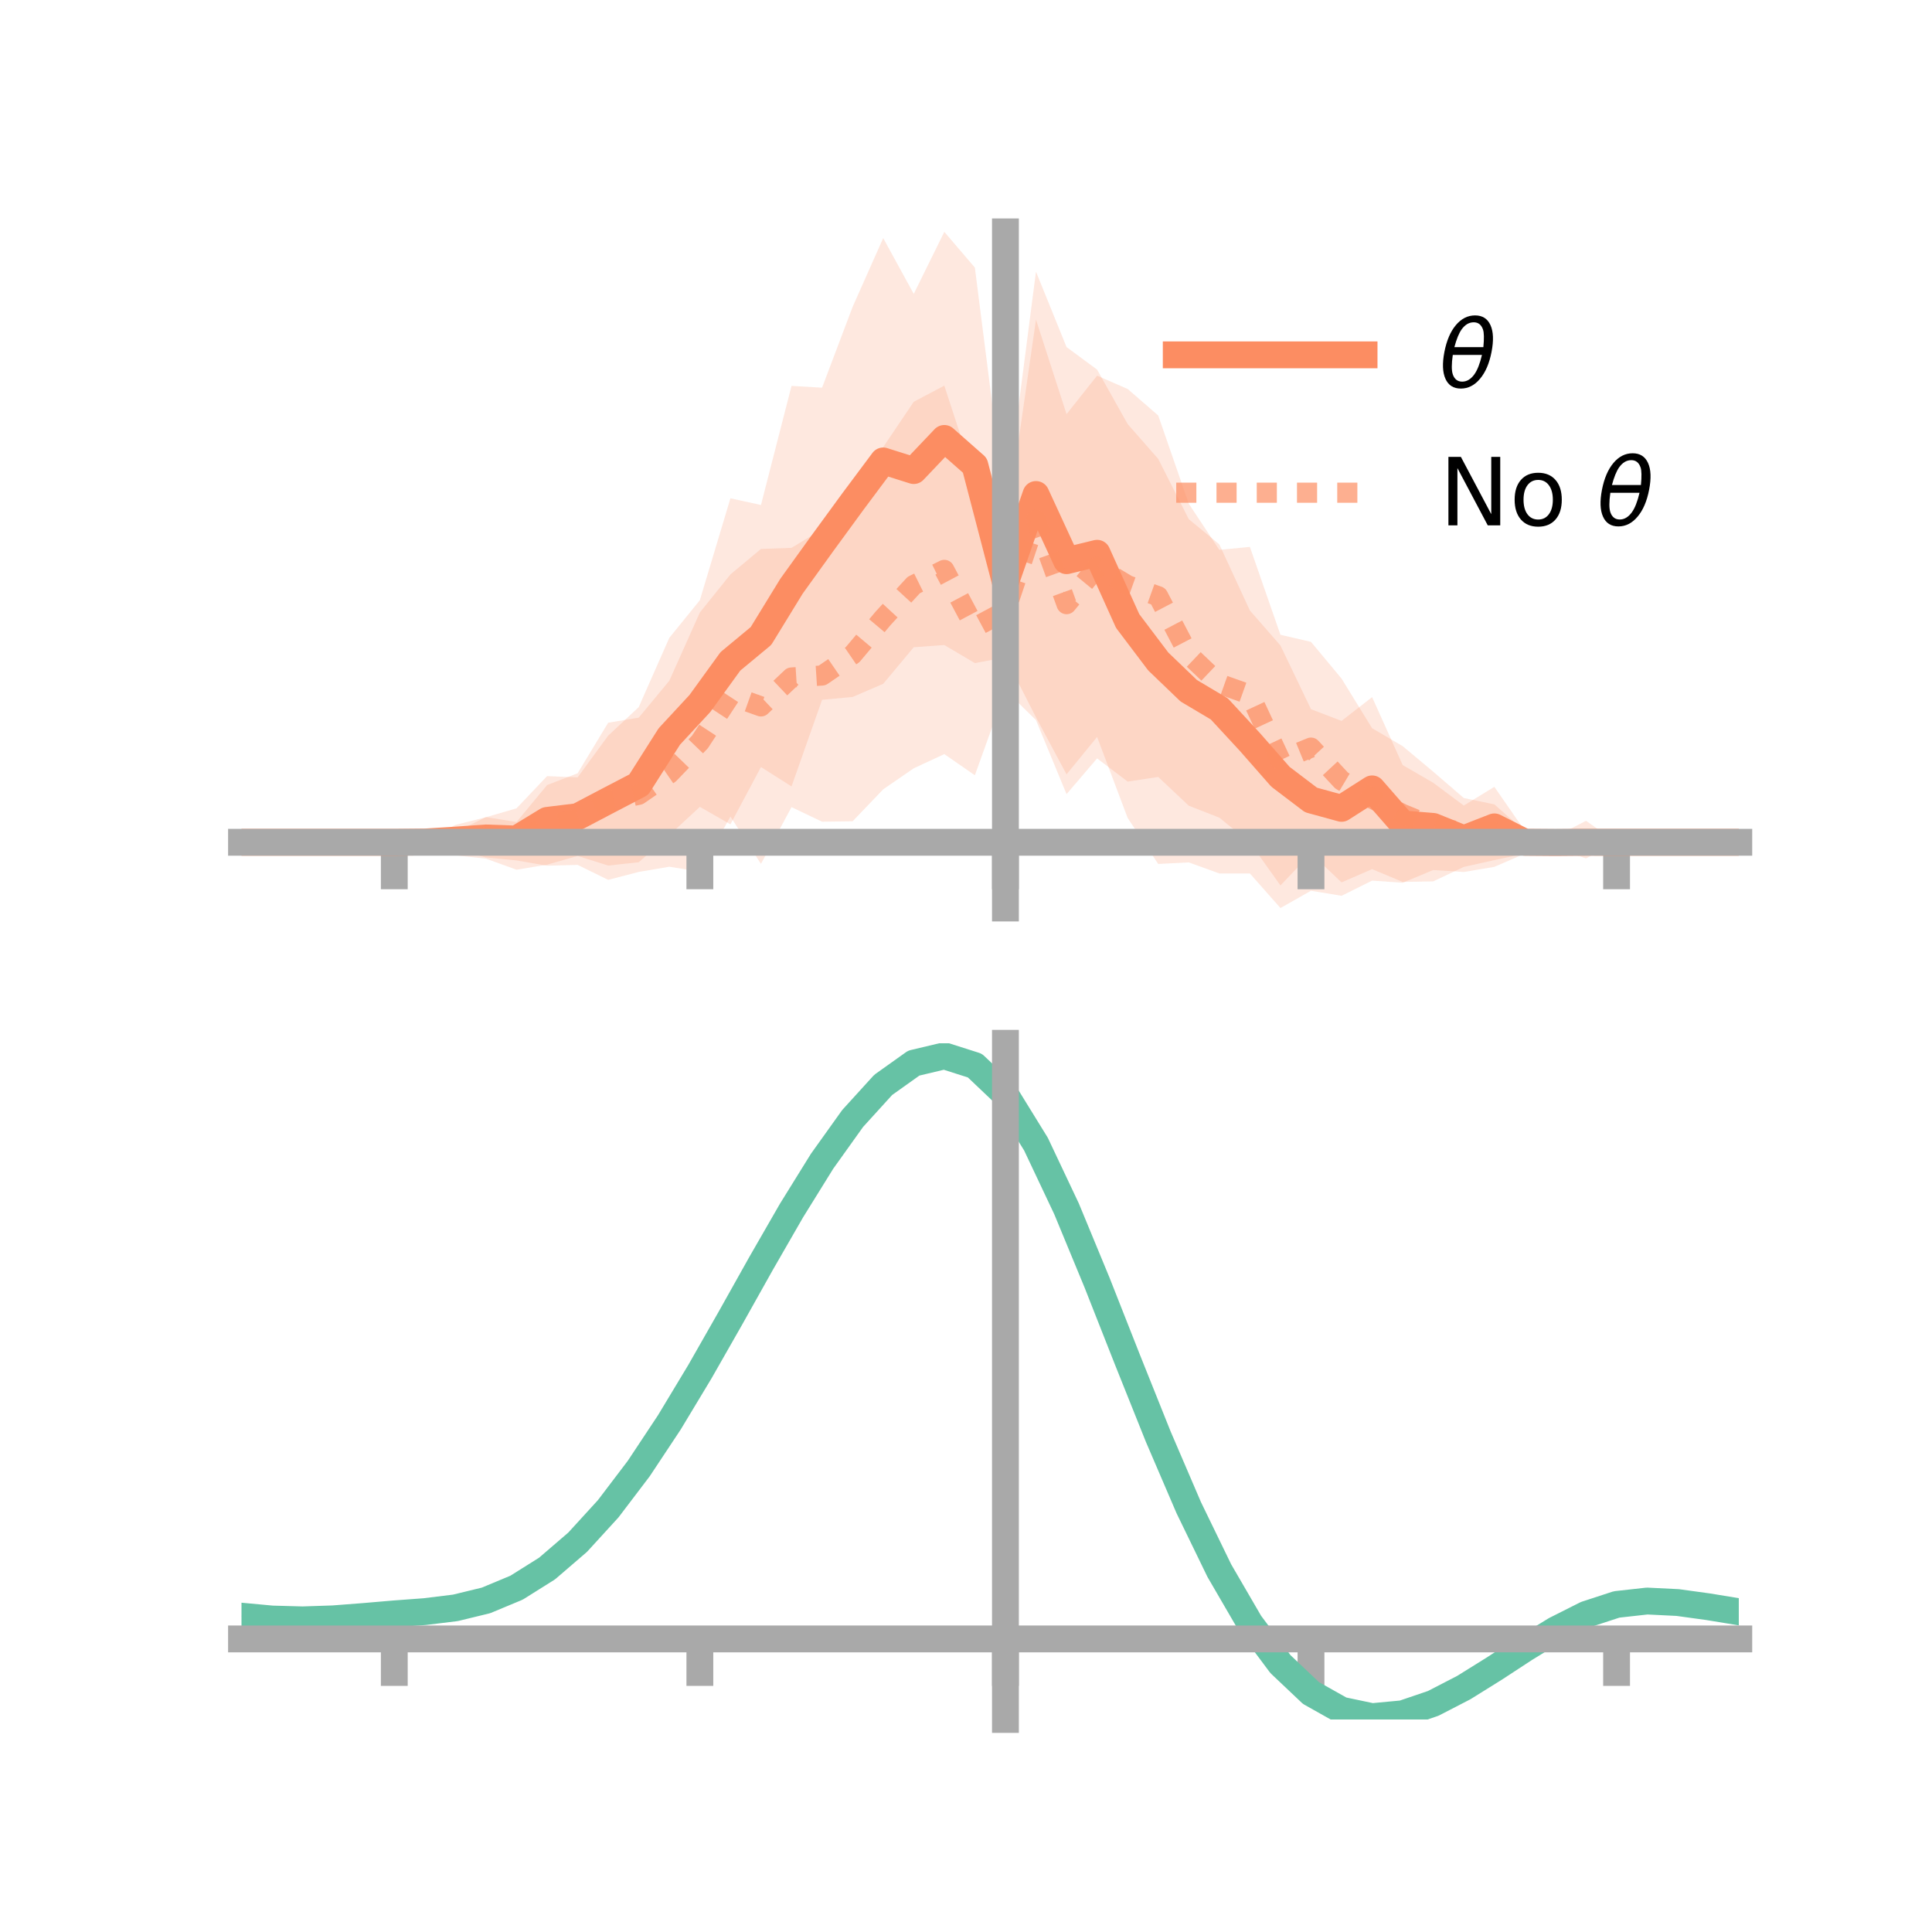 <?xml version="1.0" encoding="utf-8" standalone="no"?>
<!DOCTYPE svg PUBLIC "-//W3C//DTD SVG 1.1//EN"
  "http://www.w3.org/Graphics/SVG/1.1/DTD/svg11.dtd">
<!-- Created with matplotlib (https://matplotlib.org/) -->
<svg height="144pt" version="1.1" viewBox="0 0 144 144" width="144pt" xmlns="http://www.w3.org/2000/svg" xmlns:xlink="http://www.w3.org/1999/xlink">
 <defs>
  <style type="text/css">*{stroke-linecap:butt;stroke-linejoin:round;}</style>
 </defs>
 <g id="figure_1">
  <g id="patch_1">
   <path d="M 0 144 
L 144 144 
L 144 0 
L 0 0 
z
" style="fill:none;"/>
  </g>
  <g id="axes_1">
   <g id="patch_2">
    <path d="M 18 67.68 
L 129.6 67.68 
L 129.6 17.28 
L 18 17.28 
z
" style="fill:none;"/>
   </g>
   <g id="PolyCollection_1">
    <path clip-path="url(#p6802f5e189)" d="M 18 62.779 
L 18 62.779 
L 20.278 62.779 
L 22.555 62.779 
L 24.833 62.779 
L 27.11 62.779 
L 29.388 62.779 
L 31.665 62.621 
L 33.943 61.485 
L 36.22 60.91 
L 38.498 60.248 
L 40.776 57.847 
L 43.053 57.941 
L 45.331 54.83 
L 47.608 52.703 
L 49.886 47.542 
L 52.163 44.735 
L 54.441 37.141 
L 56.718 37.639 
L 58.996 28.763 
L 61.273 28.895 
L 63.551 22.869 
L 65.829 17.744 
L 68.106 21.906 
L 70.384 17.28 
L 72.661 19.946 
L 74.939 37.83 
L 77.216 20.247 
L 79.494 25.868 
L 81.771 27.549 
L 84.049 31.607 
L 86.327 34.205 
L 88.604 38.695 
L 90.882 40.575 
L 93.159 45.502 
L 95.437 48.112 
L 97.714 52.859 
L 99.992 53.732 
L 102.269 51.96 
L 104.547 57.022 
L 106.824 58.344 
L 109.102 60.042 
L 111.38 58.645 
L 113.657 61.931 
L 115.935 62.266 
L 118.212 62.681 
L 120.49 62.779 
L 122.767 62.779 
L 125.045 62.779 
L 127.322 62.779 
L 129.6 62.779 
L 129.6 62.779 
L 129.6 62.779 
L 127.322 62.779 
L 125.045 62.779 
L 122.767 62.779 
L 120.49 62.779 
L 118.212 62.871 
L 115.935 63.325 
L 113.657 63.624 
L 111.38 64.612 
L 109.102 64.993 
L 106.824 64.847 
L 104.547 65.794 
L 102.269 65.636 
L 99.992 66.768 
L 97.714 66.391 
L 95.437 67.68 
L 93.159 65.102 
L 90.882 65.102 
L 88.604 64.278 
L 86.327 64.395 
L 84.049 60.965 
L 81.771 54.926 
L 79.494 57.717 
L 77.216 53.465 
L 74.939 48.993 
L 72.661 49.424 
L 70.384 48.077 
L 68.106 48.241 
L 65.829 50.966 
L 63.551 51.947 
L 61.273 52.159 
L 58.996 58.615 
L 56.718 57.17 
L 54.441 61.443 
L 52.163 60.139 
L 49.886 62.248 
L 47.608 64.267 
L 45.331 64.514 
L 43.053 63.796 
L 40.776 64.448 
L 38.498 64.823 
L 36.22 64 
L 33.943 63.748 
L 31.665 62.892 
L 29.388 62.779 
L 27.11 62.779 
L 24.833 62.779 
L 22.555 62.779 
L 20.278 62.779 
L 18 62.779 
z
" style="fill:#fc8d62;fill-opacity:0.2;"/>
   </g>
   <g id="PolyCollection_2">
    <path clip-path="url(#p6802f5e189)" d="M 18 62.779 
L 18 62.779 
L 20.278 62.779 
L 22.555 62.779 
L 24.833 62.779 
L 27.11 62.779 
L 29.388 62.779 
L 31.665 62.29 
L 33.943 62.023 
L 36.22 60.9 
L 38.498 61.269 
L 40.776 58.515 
L 43.053 57.634 
L 45.331 53.867 
L 47.608 53.489 
L 49.886 50.739 
L 52.163 45.653 
L 54.441 42.816 
L 56.718 40.915 
L 58.996 40.833 
L 61.273 39.453 
L 63.551 36.37 
L 65.829 33.324 
L 68.106 29.946 
L 70.384 28.743 
L 72.661 35.73 
L 74.939 39.641 
L 77.216 23.823 
L 79.494 30.869 
L 81.771 27.998 
L 84.049 28.993 
L 86.327 30.968 
L 88.604 37.543 
L 90.882 40.985 
L 93.159 40.762 
L 95.437 47.314 
L 97.714 47.841 
L 99.992 50.579 
L 102.269 54.279 
L 104.547 55.613 
L 106.824 57.516 
L 109.102 59.48 
L 111.38 59.954 
L 113.657 61.965 
L 115.935 62.358 
L 118.212 61.177 
L 120.49 62.779 
L 122.767 62.779 
L 125.045 62.779 
L 127.322 62.779 
L 129.6 62.779 
L 129.6 62.779 
L 129.6 62.779 
L 127.322 62.779 
L 125.045 62.779 
L 122.767 62.779 
L 120.49 62.779 
L 118.212 63.983 
L 115.935 63.204 
L 113.657 63.623 
L 111.38 64.107 
L 109.102 64.615 
L 106.824 65.693 
L 104.547 65.734 
L 102.269 64.781 
L 99.992 65.769 
L 97.714 63.606 
L 95.437 65.997 
L 93.159 62.793 
L 90.882 60.944 
L 88.604 60.053 
L 86.327 57.91 
L 84.049 58.255 
L 81.771 56.526 
L 79.494 59.19 
L 77.216 53.674 
L 74.939 51.435 
L 72.661 57.785 
L 70.384 56.208 
L 68.106 57.263 
L 65.829 58.833 
L 63.551 61.211 
L 61.273 61.244 
L 58.996 60.159 
L 56.718 64.389 
L 54.441 60.86 
L 52.163 64.966 
L 49.886 64.601 
L 47.608 64.988 
L 45.331 65.58 
L 43.053 64.463 
L 40.776 64.525 
L 38.498 64.132 
L 36.22 63.909 
L 33.943 63.322 
L 31.665 63.416 
L 29.388 62.779 
L 27.11 62.779 
L 24.833 62.779 
L 22.555 62.779 
L 20.278 62.779 
L 18 62.779 
z
" style="fill:#fc8d62;fill-opacity:0.2;"/>
   </g>
   <g id="matplotlib.axis_1">
    <g id="xtick_1">
     <g id="line2d_1">
      <defs>
       <path d="M 0 0 
L 0 3.5 
" id="mfb7cac04c6" style="stroke:#a9a9a9;stroke-width:2;"/>
      </defs>
      <g>
       <use style="fill:#a9a9a9;stroke:#a9a9a9;stroke-width:2;" x="29.388" xlink:href="#mfb7cac04c6" y="62.779"/>
      </g>
     </g>
    </g>
    <g id="xtick_2">
     <g id="line2d_2">
      <g>
       <use style="fill:#a9a9a9;stroke:#a9a9a9;stroke-width:2;" x="52.163" xlink:href="#mfb7cac04c6" y="62.779"/>
      </g>
     </g>
    </g>
    <g id="xtick_3">
     <g id="line2d_3">
      <g>
       <use style="fill:#a9a9a9;stroke:#a9a9a9;stroke-width:2;" x="74.939" xlink:href="#mfb7cac04c6" y="62.779"/>
      </g>
     </g>
    </g>
    <g id="xtick_4">
     <g id="line2d_4">
      <g>
       <use style="fill:#a9a9a9;stroke:#a9a9a9;stroke-width:2;" x="97.714" xlink:href="#mfb7cac04c6" y="62.779"/>
      </g>
     </g>
    </g>
    <g id="xtick_5">
     <g id="line2d_5">
      <g>
       <use style="fill:#a9a9a9;stroke:#a9a9a9;stroke-width:2;" x="120.49" xlink:href="#mfb7cac04c6" y="62.779"/>
      </g>
     </g>
    </g>
   </g>
   <g id="matplotlib.axis_2"/>
   <g id="line2d_6">
    <path clip-path="url(#p6802f5e189)" d="M 18 62.779 
L 20.278 62.779 
L 22.555 62.779 
L 24.833 62.779 
L 27.11 62.779 
L 29.388 62.779 
L 31.665 62.757 
L 33.943 62.616 
L 36.22 62.455 
L 38.498 62.535 
L 40.776 61.147 
L 43.053 60.869 
L 45.331 59.672 
L 47.608 58.485 
L 49.886 54.895 
L 52.163 52.437 
L 54.441 49.292 
L 56.718 47.404 
L 58.996 43.689 
L 61.273 40.527 
L 63.551 37.408 
L 65.829 34.355 
L 68.106 35.074 
L 70.384 32.678 
L 72.661 34.685 
L 74.939 43.411 
L 77.216 36.856 
L 79.494 41.792 
L 81.771 41.237 
L 84.049 46.286 
L 86.327 49.3 
L 88.604 51.486 
L 90.882 52.839 
L 93.159 55.302 
L 95.437 57.896 
L 97.714 59.625 
L 99.992 60.25 
L 102.269 58.798 
L 104.547 61.408 
L 106.824 61.595 
L 109.102 62.517 
L 111.38 61.629 
L 113.657 62.778 
L 115.935 62.796 
L 118.212 62.776 
L 120.49 62.779 
L 122.767 62.779 
L 125.045 62.779 
L 127.322 62.779 
L 129.6 62.779 
" style="fill:none;stroke:#fc8d62;stroke-linecap:square;stroke-width:2;"/>
   </g>
   <g id="line2d_7">
    <path clip-path="url(#p6802f5e189)" d="M 18 62.779 
L 20.278 62.779 
L 22.555 62.779 
L 24.833 62.779 
L 27.11 62.779 
L 29.388 62.779 
L 31.665 62.853 
L 33.943 62.673 
L 36.22 62.405 
L 38.498 62.7 
L 40.776 61.52 
L 43.053 61.048 
L 45.331 59.723 
L 47.608 59.239 
L 49.886 57.67 
L 52.163 55.31 
L 54.441 51.838 
L 56.718 52.652 
L 58.996 50.496 
L 61.273 50.349 
L 63.551 48.79 
L 65.829 46.078 
L 68.106 43.604 
L 70.384 42.476 
L 72.661 46.758 
L 74.939 45.538 
L 77.216 38.749 
L 79.494 45.03 
L 81.771 42.262 
L 84.049 43.624 
L 86.327 44.439 
L 88.604 48.798 
L 90.882 50.965 
L 93.159 51.777 
L 95.437 56.656 
L 97.714 55.723 
L 99.992 58.174 
L 102.269 59.53 
L 104.547 60.674 
L 106.824 61.605 
L 109.102 62.048 
L 111.38 62.03 
L 113.657 62.794 
L 115.935 62.781 
L 118.212 62.58 
L 120.49 62.779 
L 122.767 62.779 
L 125.045 62.779 
L 127.322 62.779 
L 129.6 62.779 
" style="fill:none;stroke:#fc8d62;stroke-dasharray:1.5,1.5;stroke-dashoffset:0;stroke-opacity:0.7;stroke-width:1.5;"/>
   </g>
   <g id="patch_3">
    <path d="M 74.939 67.68 
L 74.939 17.28 
" style="fill:none;stroke:#a9a9a9;stroke-linecap:square;stroke-linejoin:miter;stroke-width:2;"/>
   </g>
   <g id="patch_4">
    <path d="M 129.6 67.68 
L 129.6 17.28 
" style="fill:none;"/>
   </g>
   <g id="patch_5">
    <path d="M 18 62.779 
L 129.6 62.779 
" style="fill:none;stroke:#a9a9a9;stroke-linecap:square;stroke-linejoin:miter;stroke-width:2;"/>
   </g>
   <g id="patch_6">
    <path d="M 18 17.28 
L 129.6 17.28 
" style="fill:none;"/>
   </g>
   <g id="legend_1">
    <g id="line2d_8">
     <path d="M 87.67 26.449 
L 101.67 26.449 
" style="fill:none;stroke:#fc8d62;stroke-linecap:square;stroke-width:2;"/>
    </g>
    <g id="line2d_9"/>
    <g id="text_1">
     <!-- $\theta$ -->
     <g transform="translate(107.27 28.899)scale(0.07 -0.07)">
      <defs>
       <path d="M 45.516 34.672 
L 14.453 34.672 
Q 12.359 20.062 14.5 13.875 
Q 17.188 6.25 24.469 6.25 
Q 31.781 6.25 37.359 13.922 
Q 42.234 20.656 45.516 34.672 
z
M 47.016 42.969 
Q 48.344 56.844 46.625 61.719 
Q 43.953 69.438 36.766 69.438 
Q 29.297 69.438 23.828 61.812 
Q 19.531 55.672 16.156 42.969 
z
M 38.188 76.766 
Q 49.906 76.766 54.594 66.406 
Q 59.281 56.109 55.719 37.844 
Q 52.203 19.625 43.453 9.281 
Q 34.766 -1.125 23.047 -1.125 
Q 11.281 -1.125 6.641 9.281 
Q 2 19.625 5.516 37.844 
Q 9.078 56.109 17.719 66.406 
Q 26.422 76.766 38.188 76.766 
z
" id="DejaVuSans-Oblique-952"/>
      </defs>
      <use transform="translate(0 0.234)" xlink:href="#DejaVuSans-Oblique-952"/>
     </g>
    </g>
    <g id="line2d_10">
     <path d="M 87.67 36.724 
L 101.67 36.724 
" style="fill:none;stroke:#fc8d62;stroke-dasharray:1.5,1.5;stroke-dashoffset:0;stroke-opacity:0.7;stroke-width:1.5;"/>
    </g>
    <g id="line2d_11"/>
    <g id="text_2">
     <!-- No $\theta$ -->
     <g transform="translate(107.27 39.174)scale(0.07 -0.07)">
      <defs>
       <path d="M 9.812 72.906 
L 23.094 72.906 
L 55.422 11.922 
L 55.422 72.906 
L 64.984 72.906 
L 64.984 0 
L 51.703 0 
L 19.391 60.984 
L 19.391 0 
L 9.812 0 
z
" id="DejaVuSans-78"/>
       <path d="M 30.609 48.391 
Q 23.391 48.391 19.188 42.75 
Q 14.984 37.109 14.984 27.297 
Q 14.984 17.484 19.156 11.844 
Q 23.344 6.203 30.609 6.203 
Q 37.797 6.203 41.984 11.859 
Q 46.188 17.531 46.188 27.297 
Q 46.188 37.016 41.984 42.703 
Q 37.797 48.391 30.609 48.391 
z
M 30.609 56 
Q 42.328 56 49.016 48.375 
Q 55.719 40.766 55.719 27.297 
Q 55.719 13.875 49.016 6.219 
Q 42.328 -1.422 30.609 -1.422 
Q 18.844 -1.422 12.172 6.219 
Q 5.516 13.875 5.516 27.297 
Q 5.516 40.766 12.172 48.375 
Q 18.844 56 30.609 56 
z
" id="DejaVuSans-111"/>
       <path id="DejaVuSans-32"/>
      </defs>
      <use transform="translate(0 0.234)" xlink:href="#DejaVuSans-78"/>
      <use transform="translate(74.805 0.234)" xlink:href="#DejaVuSans-111"/>
      <use transform="translate(135.986 0.234)" xlink:href="#DejaVuSans-32"/>
      <use transform="translate(167.773 0.234)" xlink:href="#DejaVuSans-Oblique-952"/>
     </g>
    </g>
   </g>
  </g>
  <g id="axes_2">
   <g id="patch_7">
    <path d="M 18 128.16 
L 129.6 128.16 
L 129.6 77.76 
L 18 77.76 
z
" style="fill:none;"/>
   </g>
   <g id="PolyCollection_3">
    <path clip-path="url(#pf70d7cbb61)" d="M 18 120.499 
L 18 120.422 
L 20.278 120.643 
L 22.555 120.707 
L 24.833 120.622 
L 27.11 120.439 
L 29.388 120.236 
L 31.665 120.062 
L 33.943 119.778 
L 36.22 119.219 
L 38.498 118.26 
L 40.776 116.809 
L 43.053 114.813 
L 45.331 112.265 
L 47.608 109.198 
L 49.886 105.679 
L 52.163 101.81 
L 54.441 97.72 
L 56.718 93.564 
L 58.996 89.517 
L 61.273 85.767 
L 63.551 82.514 
L 65.829 79.962 
L 68.106 78.311 
L 70.384 77.76 
L 72.661 78.498 
L 74.939 80.694 
L 77.216 84.44 
L 79.494 89.331 
L 81.771 94.919 
L 84.049 100.783 
L 86.327 106.56 
L 88.604 111.948 
L 90.882 116.712 
L 93.159 120.689 
L 95.437 123.782 
L 97.714 125.96 
L 99.992 127.253 
L 102.269 127.739 
L 104.547 127.532 
L 106.824 126.771 
L 109.102 125.613 
L 111.38 124.22 
L 113.657 122.755 
L 115.935 121.379 
L 118.212 120.245 
L 120.49 119.503 
L 122.767 119.251 
L 125.045 119.369 
L 127.322 119.693 
L 129.6 120.08 
L 129.6 120.184 
L 129.6 120.184 
L 127.322 119.823 
L 125.045 119.519 
L 122.767 119.413 
L 120.49 119.669 
L 118.212 120.418 
L 115.935 121.577 
L 113.657 122.996 
L 111.38 124.511 
L 109.102 125.952 
L 106.824 127.15 
L 104.547 127.937 
L 102.269 128.16 
L 99.992 127.687 
L 97.714 126.417 
L 95.437 124.287 
L 93.159 121.278 
L 90.882 117.422 
L 88.604 112.807 
L 86.327 107.588 
L 84.049 101.987 
L 81.771 96.295 
L 79.494 90.868 
L 77.216 86.114 
L 74.939 82.475 
L 72.661 80.347 
L 70.384 79.634 
L 68.106 80.168 
L 65.829 81.76 
L 63.551 84.216 
L 61.273 87.339 
L 58.996 90.931 
L 56.718 94.803 
L 54.441 98.772 
L 52.163 102.674 
L 49.886 106.363 
L 47.608 109.718 
L 45.331 112.646 
L 43.053 115.085 
L 40.776 117.007 
L 38.498 118.416 
L 36.22 119.355 
L 33.943 119.903 
L 31.665 120.178 
L 29.388 120.342 
L 27.11 120.53 
L 24.833 120.695 
L 22.555 120.764 
L 20.278 120.701 
L 18 120.499 
z
" style="fill:#66c2a5;fill-opacity:0.2;"/>
   </g>
   <g id="matplotlib.axis_3">
    <g id="xtick_6">
     <g id="line2d_12">
      <g>
       <use style="fill:#a9a9a9;stroke:#a9a9a9;stroke-width:2;" x="29.388" xlink:href="#mfb7cac04c6" y="122.157"/>
      </g>
     </g>
    </g>
    <g id="xtick_7">
     <g id="line2d_13">
      <g>
       <use style="fill:#a9a9a9;stroke:#a9a9a9;stroke-width:2;" x="52.163" xlink:href="#mfb7cac04c6" y="122.157"/>
      </g>
     </g>
    </g>
    <g id="xtick_8">
     <g id="line2d_14">
      <g>
       <use style="fill:#a9a9a9;stroke:#a9a9a9;stroke-width:2;" x="74.939" xlink:href="#mfb7cac04c6" y="122.157"/>
      </g>
     </g>
    </g>
    <g id="xtick_9">
     <g id="line2d_15">
      <g>
       <use style="fill:#a9a9a9;stroke:#a9a9a9;stroke-width:2;" x="97.714" xlink:href="#mfb7cac04c6" y="122.157"/>
      </g>
     </g>
    </g>
    <g id="xtick_10">
     <g id="line2d_16">
      <g>
       <use style="fill:#a9a9a9;stroke:#a9a9a9;stroke-width:2;" x="120.49" xlink:href="#mfb7cac04c6" y="122.157"/>
      </g>
     </g>
    </g>
   </g>
   <g id="matplotlib.axis_4"/>
   <g id="line2d_17">
    <path clip-path="url(#pf70d7cbb61)" d="M 18 120.46 
L 20.278 120.672 
L 22.555 120.735 
L 24.833 120.659 
L 27.11 120.484 
L 29.388 120.289 
L 31.665 120.12 
L 33.943 119.84 
L 36.22 119.287 
L 38.498 118.338 
L 40.776 116.908 
L 43.053 114.949 
L 45.331 112.456 
L 47.608 109.458 
L 49.886 106.021 
L 52.163 102.242 
L 54.441 98.246 
L 56.718 94.183 
L 58.996 90.224 
L 61.273 86.553 
L 63.551 83.365 
L 65.829 80.861 
L 68.106 79.239 
L 70.384 78.697 
L 72.661 79.422 
L 74.939 81.585 
L 77.216 85.277 
L 79.494 90.099 
L 81.771 95.607 
L 84.049 101.385 
L 86.327 107.074 
L 88.604 112.377 
L 90.882 117.067 
L 93.159 120.983 
L 95.437 124.034 
L 97.714 126.189 
L 99.992 127.47 
L 102.269 127.949 
L 104.547 127.734 
L 106.824 126.96 
L 109.102 125.783 
L 111.38 124.365 
L 113.657 122.876 
L 115.935 121.478 
L 118.212 120.331 
L 120.49 119.586 
L 122.767 119.332 
L 125.045 119.444 
L 127.322 119.758 
L 129.6 120.132 
" style="fill:none;stroke:#66c2a5;stroke-linecap:square;stroke-width:2;"/>
   </g>
   <g id="patch_8">
    <path d="M 74.939 128.16 
L 74.939 77.76 
" style="fill:none;stroke:#a9a9a9;stroke-linecap:square;stroke-linejoin:miter;stroke-width:2;"/>
   </g>
   <g id="patch_9">
    <path d="M 129.6 128.16 
L 129.6 77.76 
" style="fill:none;"/>
   </g>
   <g id="patch_10">
    <path d="M 18 122.157 
L 129.6 122.157 
" style="fill:none;stroke:#a9a9a9;stroke-linecap:square;stroke-linejoin:miter;stroke-width:2;"/>
   </g>
   <g id="patch_11">
    <path d="M 18 77.76 
L 129.6 77.76 
" style="fill:none;"/>
   </g>
  </g>
 </g>
 <defs>
  <clipPath id="p6802f5e189">
   <rect height="50.4" width="111.6" x="18" y="17.28"/>
  </clipPath>
  <clipPath id="pf70d7cbb61">
   <rect height="50.4" width="111.6" x="18" y="77.76"/>
  </clipPath>
 </defs>
</svg>
